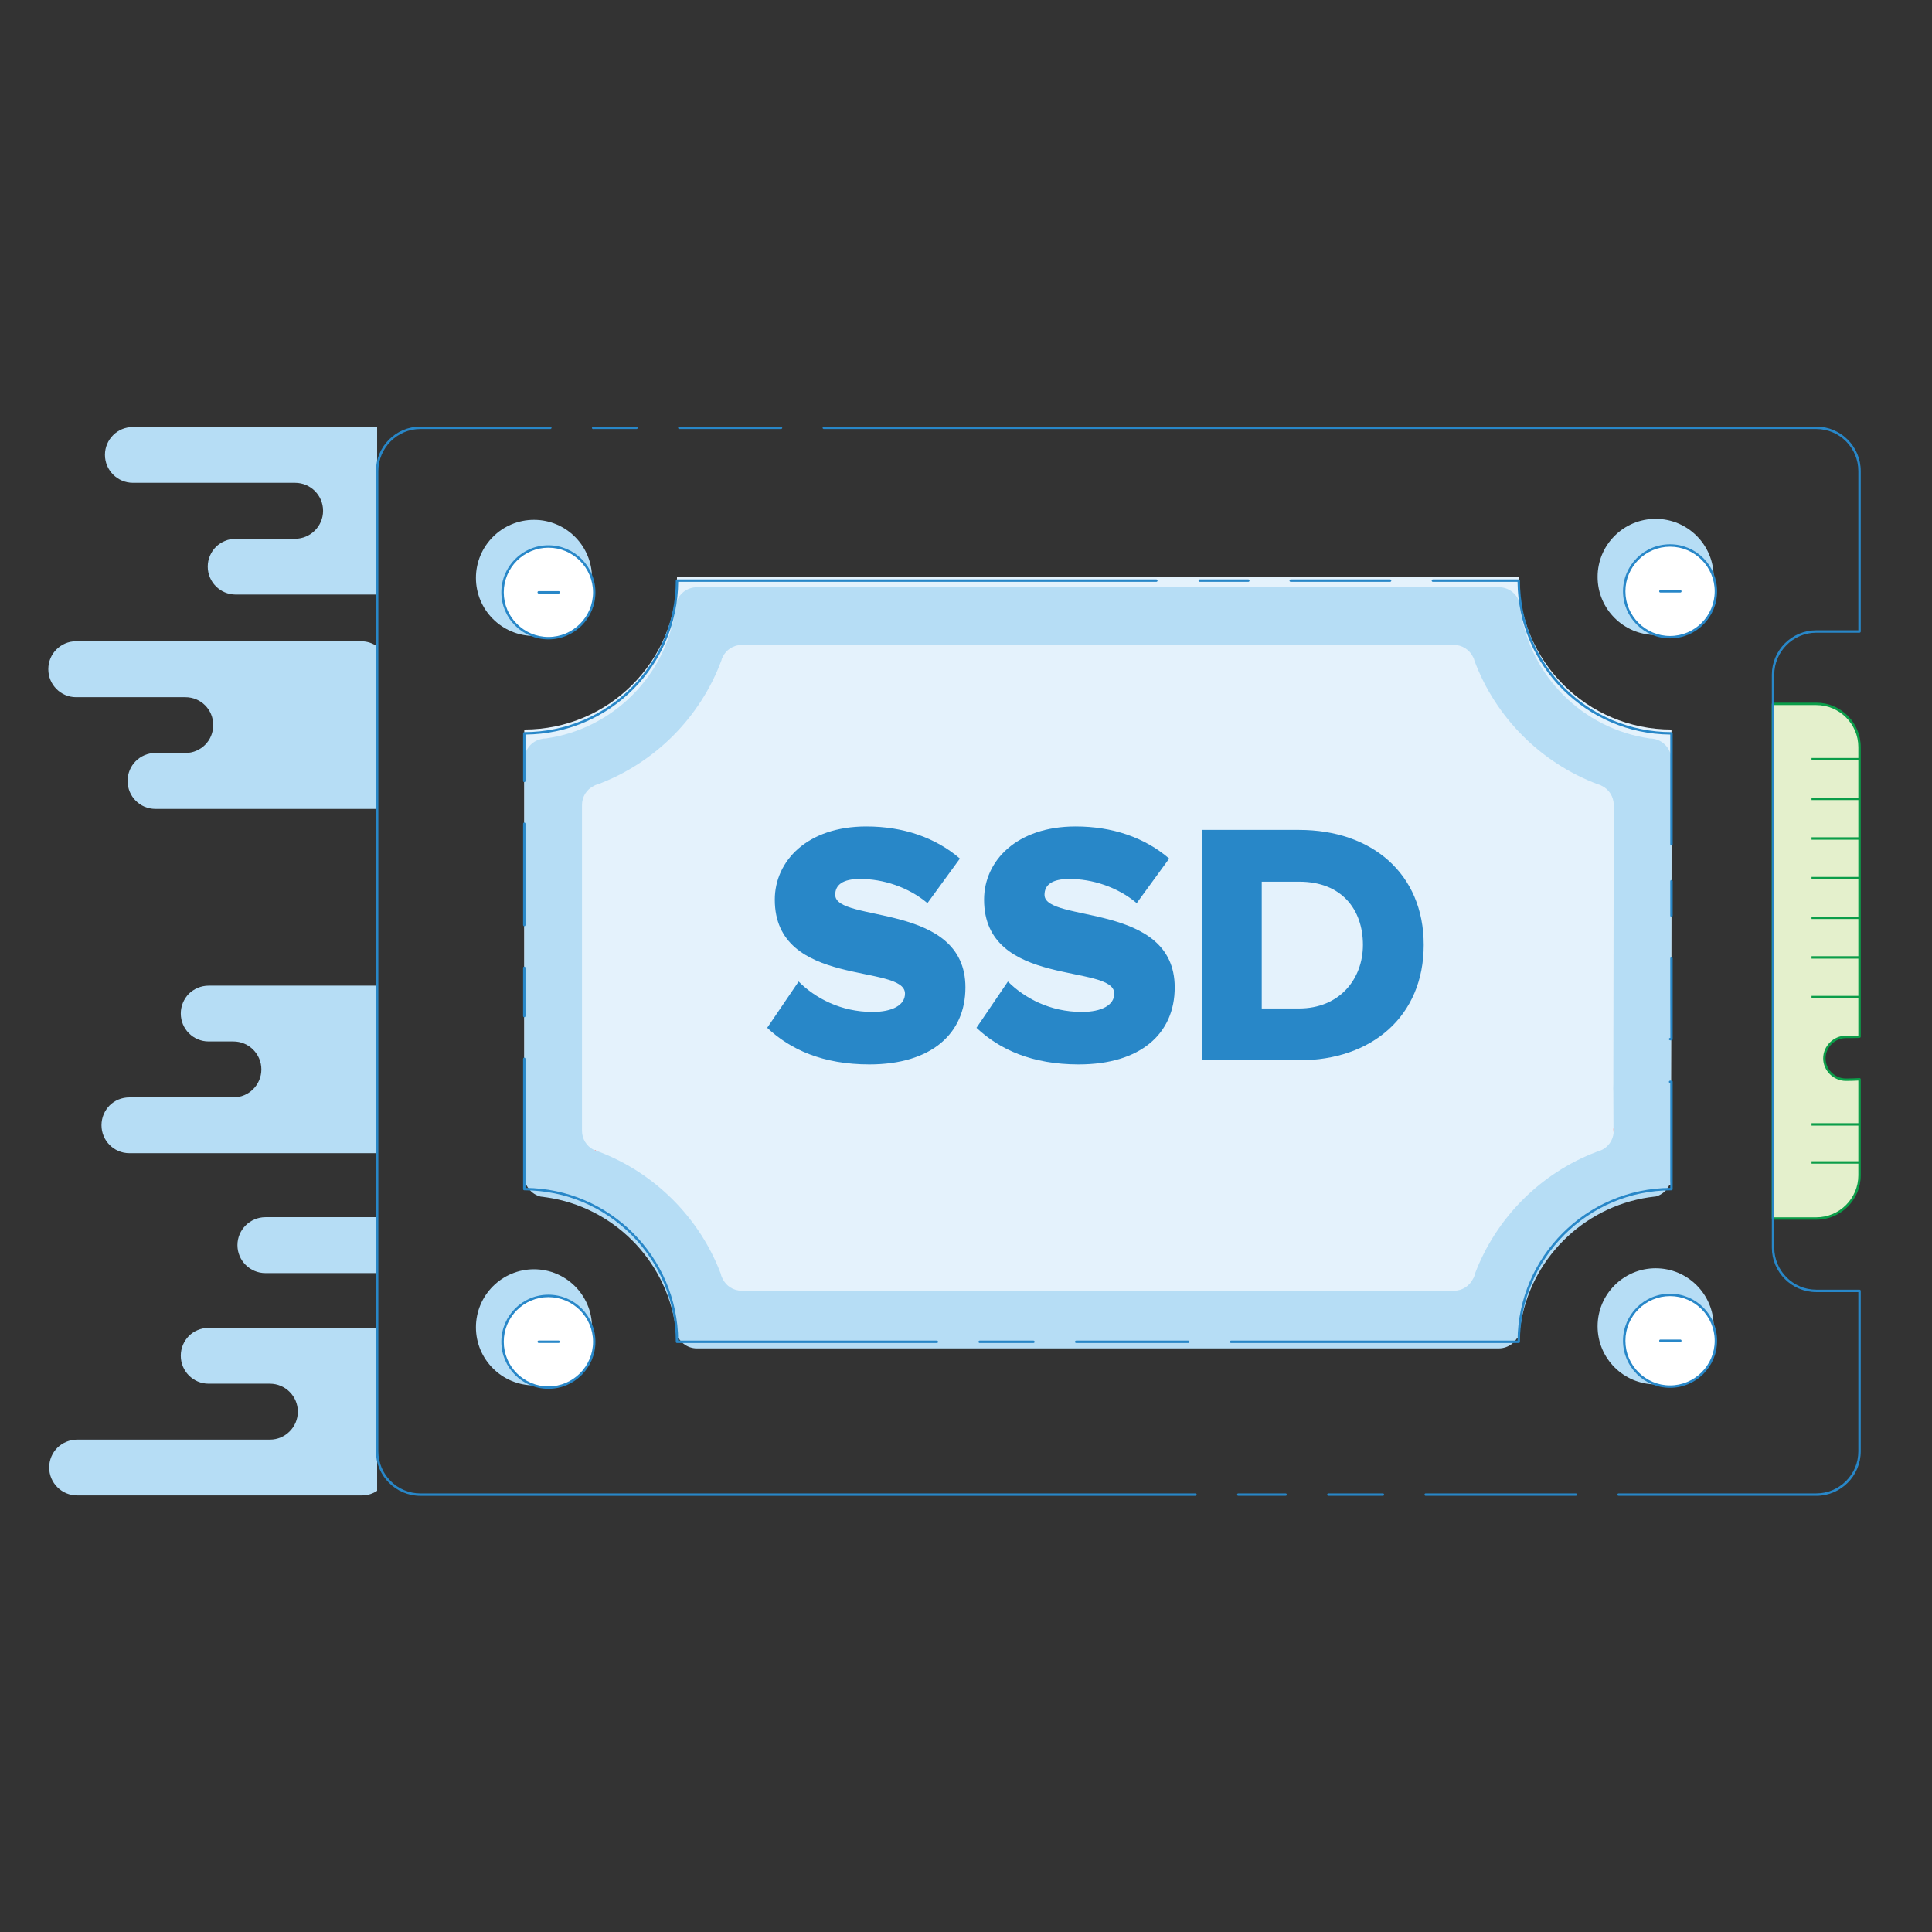 <svg xmlns="http://www.w3.org/2000/svg" id="Layer_1" width="800" height="800" x="0" y="0" enable-background="new 0 0 800 800" version="1.0" viewBox="0 0 800 800" xml:space="preserve"><rect x="0" y="0" width="800" height="800" fill="#333333" stroke="none"/><g><path fill="#B6DDF5" d="M55.045,176.826c-3.224,0-6.091,1.25-8.181,3.34c-2.09,2.09-3.405,4.955-3.405,8.179 c0,6.388,5.198,11.578,11.586,11.578h67.153c6.389,0,11.581,5.195,11.581,11.581c0,3.224-1.315,6.089-3.402,8.179 c-2.09,2.09-5.014,3.408-8.179,3.408H97.603c-3.165,0-6.089,1.31-8.179,3.337c-2.09,2.093-3.402,5.017-3.402,8.182 c0,6.386,5.192,11.578,11.581,11.578h58.561v-69.362H55.045z M149.478,265.531H31.519c-3.224,0-6.089,1.313-8.173,3.402 c-2.09,2.09-3.345,4.952-3.345,8.176c0,6.389,5.133,11.581,11.519,11.581h45.252c6.389,0,11.519,5.139,11.519,11.519 c0,3.167-1.25,6.089-3.34,8.179c-2.09,2.09-4.955,3.408-8.179,3.408H64.35c-3.219,0-6.089,1.31-8.173,3.399 c-2.09,2.09-3.346,5.009-3.346,8.179c0,6.389,5.133,11.579,11.519,11.579h91.813v-67.275 C154.312,266.306,151.984,265.531,149.478,265.531 M109.902,504.01c-3.165,0-6.089,1.313-8.182,3.402 c-2.09,2.09-3.399,4.952-3.399,8.176c0,6.389,5.192,11.581,11.581,11.581h46.262V504.01H109.902z M86.383,549.854 c-3.165,0-6.091,1.255-8.182,3.346c-2.028,2.084-3.343,4.949-3.343,8.173c0,6.394,5.136,11.584,11.524,11.584h25.371 c6.386,0,11.578,5.194,11.578,11.581c0,3.224-1.314,6.088-3.399,8.179c-2.092,2.09-4.955,3.401-8.179,3.401H31.94 c-3.162,0-6.089,1.311-8.179,3.344c-2.09,2.087-3.402,5.011-3.402,8.182c0,6.38,5.195,11.578,11.581,11.578h117.897 c2.39,0,4.537-0.719,6.327-1.912v-67.455H86.383z M156.164,408.138v69.367H53.549c-6.386,0-11.524-5.192-11.524-11.578 c0-3.224,1.318-6.092,3.348-8.182c2.09-2.09,5.015-3.343,8.176-3.343h43.1c3.165,0,6.091-1.313,8.182-3.402 c2.084-2.09,3.399-5.017,3.399-8.179c0-6.386-5.192-11.581-11.581-11.581H86.383c-6.389,0-11.524-5.192-11.524-11.578 c0-3.164,1.315-6.089,3.343-8.179c2.09-2.03,5.017-3.346,8.182-3.346H156.164z M156.164,246.188v-69.362 M156.164,527.169V504.01 M156.164,617.309v-67.455 M156.164,334.953v-67.275"/></g><g><path fill="#E4F2FC" d="M691.927,446.361l0.189-98.332v-45.943c-34.921,0-63.24-28.313-63.24-63.24h-35.548H478.814H280.336 c0,34.927-28.314,63.24-63.243,63.24v19.717v115.07v53.933c34.929,0,63.243,28.314,63.243,63.249h107.612h121.807h119.121 c0-34.935,28.319-63.249,63.24-63.249L691.927,446.361C691.733,446.375,692.122,446.361,691.927,446.361"/></g><g><path fill="#ED2224" d="M668.101,467.19l0.06,1.909c0.06-0.3,0.06-0.597,0.06-0.896C668.22,467.844,668.22,467.484,668.101,467.19 M245.885,476.085c0.718,0.475,1.431,0.713,2.265,0.896C247.378,476.682,246.657,476.382,245.885,476.085"/></g><g><path fill="#B6DDF5" d="M692.101,314.729c0-4.358-3.047-7.936-7.167-8.776c-0.594-0.116-1.19-0.178-1.787-0.178 c-27.639-3.937-49.486-25.729-53.606-53.307c-0.121-0.953-0.237-1.909-0.359-2.865v-0.062c-1.074-3.699-4.474-6.386-8.538-6.386 H288.625c-4.237,0-7.82,2.924-8.716,6.923c-0.059,0.656-0.116,1.377-0.237,2.033v0.119c-3.942,27.698-25.908,49.607-53.606,53.544 c-0.659,0-1.313,0.063-1.909,0.238c-4.058,0.842-7.044,4.42-7.044,8.716v172.098c0,4.18,2.865,7.703,6.748,8.659 c0.772,0.063,1.49,0.176,2.206,0.3h0.122c27.577,3.937,49.364,25.725,53.485,53.242c0.121,0.901,0.237,1.736,0.297,2.629 c0.958,3.878,4.477,6.687,8.595,6.687h332.022c4.178,0,7.758-2.925,8.717-6.924c0.06-0.655,0.116-1.377,0.237-2.033v-0.116 c3.942-27.579,25.725-49.367,53.247-53.484l2.865-0.362h0.06c3.586-1.01,6.267-4.357,6.326-8.237v-0.654l-0.121-35.877 l0.184-98.318V314.729z M668.223,333.354v0.122l-0.179,115.508c-0.062,1.013-0.062,2.03,0,3.043v0.358l0.057,14.803 c0.122,0.3,0.122,0.659,0.122,1.018c0,0.295,0,0.598-0.063,0.892c-0.297,3.108-2.206,5.735-4.833,7.045h-0.06 c-0.6,0.358-1.196,0.597-1.909,0.718c-0.062,0.057-0.181,0.122-0.3,0.122c-23.103,8.77-41.49,27.218-50.266,50.317 c0,0.062,0,0.062-0.054,0.121c-0.125,0.719-0.362,1.432-0.781,2.09c-1.434,2.928-4.414,4.955-7.936,4.955H307.189 c-3.523,0-6.504-1.969-7.936-4.898c-0.359-0.653-0.659-1.371-0.78-2.146c0,0-0.06-0.06-0.06-0.121 c-8.773-23.038-27.158-41.485-50.202-50.317h-0.062c-0.834-0.182-1.547-0.419-2.265-0.896c-0.063,0.057-0.122,0.057-0.178-0.06 c-2.808-1.432-4.717-4.418-4.717-7.82V333.354c0-3.524,1.968-6.504,4.896-7.941h0.059c0.538-0.354,1.072-0.538,1.609-0.654 c23.581-8.837,42.387-27.639,51.157-51.279c0.062-0.475,0.246-0.896,0.483-1.312c1.369-3.046,4.472-5.136,8.057-5.136h294.712 c3.521,0,6.624,2.09,8.058,5.136c0.237,0.416,0.418,0.837,0.48,1.312c8.771,23.64,27.577,42.441,51.157,51.279 c0.535,0.116,1.072,0.3,1.609,0.654h0.06c2.865,1.437,4.833,4.36,4.896,7.822V333.354z"/></g><g><path fill="#E4F0CC" d="M770,309.366v119.869c-0.237,0-0.476,0.063-0.713,0.063c-1.675,0.053-3.346,0.053-4.955,0.053 c-4.839,0-8.897,4.059-8.897,8.897c0,4.774,4.059,8.833,8.897,8.833c1.847,0,3.762-0.055,5.668-0.179v39.757 c0,9.91-8.001,17.905-17.91,17.905h-17.907V291.456h17.907C761.999,291.456,770,299.456,770,309.366"/></g><g><path fill="#0B9D49" d="M752.09,505.063h-17.907c-0.276,0-0.5-0.224-0.5-0.5V291.456c0-0.276,0.224-0.5,0.5-0.5h17.907 c10.151,0,18.41,8.259,18.41,18.41v119.869c0,0.276-0.224,0.5-0.5,0.5c-0.097,0-0.194,0.015-0.291,0.027 c-0.141,0.019-0.281,0.035-0.422,0.035c-1.667,0.053-3.339,0.053-4.955,0.053c-4.552,0-8.397,3.846-8.397,8.397 c0,4.517,3.846,8.333,8.397,8.333c1.928,0,3.824-0.06,5.636-0.178c0.138-0.012,0.273,0.04,0.374,0.134 c0.101,0.095,0.158,0.227,0.158,0.365v39.757C770.5,496.807,762.241,505.063,752.09,505.063z M734.683,504.063h17.407 c9.6,0,17.41-7.808,17.41-17.405v-39.225c-1.671,0.097-3.406,0.146-5.168,0.146c-5.094,0-9.397-4.274-9.397-9.333 c0-5.094,4.304-9.397,9.397-9.397c1.608,0,3.272,0,4.939-0.053c0.082,0,0.156-0.008,0.229-0.017V309.366 c0-9.6-7.811-17.41-17.41-17.41h-17.407V504.063z"/></g><g><rect width="19.879" height="1" x="750.121" y="313.866" fill="#0B9D49"/></g><g><rect width="19.879" height="1" x="750.121" y="330.283" fill="#0B9D49"/></g><g><rect width="19.879" height="1" x="750.121" y="346.7" fill="#0B9D49"/></g><g><rect width="19.879" height="1" x="750.121" y="363.117" fill="#0B9D49"/></g><g><rect width="19.879" height="1" x="750.121" y="379.534" fill="#0B9D49"/></g><g><rect width="19.879" height="1" x="750.121" y="395.946" fill="#0B9D49"/></g><g><rect width="19.879" height="1" x="750.121" y="412.363" fill="#0B9D49"/></g><g><rect width="19.879" height="1" x="750.121" y="465.092" fill="#0B9D49"/></g><g><rect width="19.879" height="1" x="750.121" y="480.839" fill="#0B9D49"/></g><g><rect width="1" height="213.111" x="733.685" y="291.456" fill="#0B9D49"/></g><g><path fill="#2887C8" d="M495.026,619.386H174.068c-10.148,0-18.405-8.26-18.405-18.413V195.052c0-10.151,8.256-18.41,18.405-18.41 h53.825c0.276,0,0.5,0.224,0.5,0.5c0,0.345-0.396,0.609-0.694,0.5h-53.631c-9.597,0-17.405,7.81-17.405,17.41v405.921 c0,9.602,7.808,17.413,17.405,17.413h320.958c0.276,0,0.5,0.224,0.5,0.5S495.303,619.386,495.026,619.386z"/></g><g><path fill="#2887C8" d="M245.612,177.677c-0.276,0-0.5-0.191-0.5-0.468s0.224-0.565,0.5-0.565h17.967c0.276,0,0.5,0.224,0.5,0.5 s-0.224,0.5-0.5,0.5h-17.799C245.727,177.665,245.67,177.677,245.612,177.677z"/></g><g><path fill="#2887C8" d="M323.403,177.644h-42.111c-0.276,0-0.5-0.224-0.5-0.5s0.224-0.5,0.5-0.5h42.111c0.276,0,0.5,0.224,0.5,0.5 S323.68,177.644,323.403,177.644z"/></g><g><path fill="#2887C8" d="M752.093,619.38h-81.867c-0.276,0-0.5-0.224-0.5-0.5s0.224-0.5,0.5-0.5h81.867 c9.597,0,17.404-7.811,17.404-17.41v-65.938h-17.404c-10.15,0-18.408-8.259-18.408-18.41V279.399 c0-10.15,8.258-18.407,18.408-18.407h17.404v-65.94c0-9.599-7.808-17.408-17.404-17.408H341.117c-0.276,0-0.5-0.224-0.5-0.5 c0-0.276,0.224-0.5,0.5-0.5h410.976c10.148,0,18.404,8.258,18.404,18.408v66.44c0,0.276-0.224,0.5-0.5,0.5h-17.904 c-9.599,0-17.408,7.809-17.408,17.407v237.223c0,9.6,7.81,17.41,17.408,17.41h17.904c0.276,0,0.5,0.224,0.5,0.5v66.438 C770.497,611.121,762.241,619.38,752.093,619.38z"/></g><g><line x1="590.345" x2="652.505" y1="618.88" y2="618.88" fill="#E4F2FC"/></g><g><path fill="#2887C8" d="M652.505,619.38h-62.16c-0.276,0-0.5-0.224-0.5-0.5s0.224-0.5,0.5-0.5h62.16c0.276,0,0.5,0.224,0.5,0.5 S652.781,619.38,652.505,619.38z"/></g><g><line x1="550.05" x2="572.629" y1="618.88" y2="618.88" fill="#E4F2FC"/></g><g><path fill="#2887C8" d="M572.629,619.38H550.05c-0.276,0-0.5-0.224-0.5-0.5s0.224-0.5,0.5-0.5h22.579c0.276,0,0.5,0.224,0.5,0.5 S572.905,619.38,572.629,619.38z"/></g><g><line x1="512.741" x2="532.334" y1="618.88" y2="618.88" fill="#E4F2FC"/></g><g><path fill="#2887C8" d="M532.334,619.38h-19.593c-0.276,0-0.5-0.224-0.5-0.5s0.224-0.5,0.5-0.5h19.593c0.276,0,0.5,0.224,0.5,0.5 S532.61,619.38,532.334,619.38z"/></g><g><path fill="#2887C8" d="M692.119,350.104c-0.276,0-0.5-0.224-0.5-0.5v-45.445c-34.75-0.269-62.97-28.489-63.239-63.238h-35.055 c-0.276,0-0.5-0.224-0.5-0.5s0.224-0.5,0.5-0.5h35.553c0.276,0,0.5,0.224,0.5,0.5c0,34.595,28.146,62.74,62.741,62.74 c0.276,0,0.5,0.224,0.5,0.5v45.943C692.619,349.88,692.396,350.104,692.119,350.104z"/></g><g><line x1="692.119" x2="692.119" y1="379.149" y2="364.889" fill="#FFF"/></g><g><path fill="#2887C8" d="M692.119,379.649c-0.276,0-0.5-0.224-0.5-0.5v-14.26c0-0.276,0.224-0.5,0.5-0.5s0.5,0.224,0.5,0.5v14.26 C692.619,379.425,692.396,379.649,692.119,379.649z"/></g><g><path fill="#FFF" d="M691.547,430.258c0.194,0,0.38,0.046,0.569,0.062V396.87"/></g><g><path fill="#2887C8" d="M692.116,430.819c-0.014,0-0.027-0.001-0.041-0.002c-0.086-0.007-0.17-0.019-0.255-0.031 c-0.091-0.014-0.181-0.028-0.273-0.028c-0.276,0-0.5-0.224-0.5-0.5c0-0.3,0.271-0.5,0.569-0.499V396.87c0-0.276,0.224-0.5,0.5-0.5 s0.5,0.224,0.5,0.5v33.449c0,0.14-0.059,0.273-0.161,0.368C692.362,430.772,692.241,430.819,692.116,430.819z"/></g><g><path fill="#2887C8" d="M628.878,556.121h-119.12c-0.276,0-0.5-0.224-0.5-0.5s0.224-0.5,0.5-0.5H628.38 c0.27-34.748,28.488-62.967,63.236-63.236v-43.409c-0.295,0.002-0.566-0.2-0.566-0.499c0-0.276,0.224-0.5,0.5-0.5 c0.084,0,0.165-0.014,0.247-0.026c0.096-0.014,0.191-0.027,0.289-0.033c0.143-0.011,0.273,0.041,0.373,0.135 c0.101,0.095,0.157,0.227,0.157,0.364v44.467c0,0.276-0.224,0.5-0.5,0.5c-34.594,0-62.738,28.145-62.738,62.738 C629.378,555.897,629.154,556.121,628.878,556.121z"/></g><g><line x1="445.621" x2="492.04" y1="555.621" y2="555.621" fill="#FFF"/></g><g><path fill="#2887C8" d="M492.04,556.121h-46.419c-0.276,0-0.5-0.224-0.5-0.5s0.224-0.5,0.5-0.5h46.419c0.276,0,0.5,0.224,0.5,0.5 S492.316,556.121,492.04,556.121z"/></g><g><line x1="405.664" x2="427.933" y1="555.621" y2="555.621" fill="#FFF"/></g><g><path fill="#2887C8" d="M427.933,556.121h-22.269c-0.276,0-0.5-0.224-0.5-0.5s0.224-0.5,0.5-0.5h22.269c0.276,0,0.5,0.224,0.5,0.5 S428.209,556.121,427.933,556.121z"/></g><g><path fill="#2887C8" d="M387.945,556.123H280.333c-0.276,0-0.5-0.224-0.5-0.5c0-34.595-28.145-62.74-62.74-62.74 c-0.276,0-0.5-0.224-0.5-0.5v-53.938c0-0.276,0.224-0.5,0.5-0.5s0.5,0.224,0.5,0.5v53.44c34.75,0.27,62.969,28.488,63.238,63.238 h107.114c0.276,0,0.5,0.224,0.5,0.5S388.222,556.123,387.945,556.123z"/></g><g><line x1="217.093" x2="217.093" y1="400.75" y2="420.718" fill="#FFF"/></g><g><path fill="#2887C8" d="M217.093,421.218c-0.276,0-0.5-0.224-0.5-0.5V400.75c0-0.276,0.224-0.5,0.5-0.5s0.5,0.224,0.5,0.5v19.968 C217.593,420.994,217.369,421.218,217.093,421.218z"/></g><g><line x1="217.093" x2="217.093" y1="341.093" y2="383.032" fill="#FFF"/></g><g><path fill="#2887C8" d="M217.093,383.532c-0.276,0-0.5-0.224-0.5-0.5v-41.939c0-0.276,0.224-0.5,0.5-0.5s0.5,0.224,0.5,0.5v41.939 C217.593,383.308,217.369,383.532,217.093,383.532z"/></g><g><path fill="#2887C8" d="M217.093,323.874c-0.276,0-0.5-0.224-0.5-0.5v-19.716c0-0.276,0.224-0.5,0.5-0.5 c34.595,0,62.74-28.144,62.74-62.738c0-0.276,0.224-0.5,0.5-0.5h198.481c0.276,0,0.5,0.224,0.5,0.5s-0.224,0.5-0.5,0.5H280.831 c-0.269,34.748-28.489,62.967-63.238,63.236v19.218C217.593,323.65,217.369,323.874,217.093,323.874z"/></g><g><line x1="516.892" x2="496.778" y1="240.42" y2="240.42" fill="#FFF"/></g><g><path fill="#2887C8" d="M516.892,240.92h-20.113c-0.276,0-0.5-0.224-0.5-0.5s0.224-0.5,0.5-0.5h20.113c0.276,0,0.5,0.224,0.5,0.5 S517.168,240.92,516.892,240.92z"/></g><g><line x1="575.612" x2="534.451" y1="240.42" y2="240.42" fill="#FFF"/></g><g><path fill="#2887C8" d="M575.612,240.92h-41.161c-0.276,0-0.5-0.224-0.5-0.5s0.224-0.5,0.5-0.5h41.161c0.276,0,0.5,0.224,0.5,0.5 S575.889,240.92,575.612,240.92z"/></g><g><path fill="#2887C8" d="M317.68,425.589l13.014-19.163c6.864,6.864,17.447,12.585,30.603,12.585c8.294,0,13.443-2.86,13.443-7.579 c0-12.585-53.913-2.146-53.913-38.898c0-16.017,13.442-30.317,37.896-30.317c15.301,0,28.601,4.576,38.754,13.299l-13.443,18.448 c-8.008-6.721-18.447-10.01-27.886-10.01c-7.15,0-10.296,2.431-10.296,6.578c0,11.727,53.913,2.86,53.913,38.326 c0,19.162-14.158,31.89-39.755,31.89C340.704,440.747,327.261,434.598,317.68,425.589z"/><path fill="#2887C8" d="M404.34,425.589l13.014-19.163c6.863,6.864,17.446,12.585,30.603,12.585c8.294,0,13.442-2.86,13.442-7.579 c0-12.585-53.912-2.146-53.912-38.898c0-16.017,13.441-30.317,37.896-30.317c15.301,0,28.601,4.576,38.754,13.299l-13.442,18.448 c-8.009-6.721-18.448-10.01-27.886-10.01c-7.15,0-10.297,2.431-10.297,6.578c0,11.727,53.913,2.86,53.913,38.326 c0,19.162-14.157,31.89-39.756,31.89C427.363,440.747,413.921,434.598,404.34,425.589z"/><path fill="#2887C8" d="M497.863,439.031v-95.385h40.042c30.031,0,51.625,18.019,51.625,47.621 c0,29.602-21.594,47.764-51.482,47.764H497.863z M564.361,391.268c0-14.729-8.866-26.17-26.313-26.17H522.46v52.482h15.445 C554.637,417.58,564.361,405.425,564.361,391.268z"/></g><g><path fill="#B6DDF5" d="M245.14,239.297c0,13.271-10.755,24.031-24.032,24.031c-13.271,0-24.034-10.76-24.034-24.031 c0-13.274,10.763-24.04,24.034-24.04C234.385,215.257,245.14,226.022,245.14,239.297 M216.026,239.297H226.5"/></g><g><path fill="#FFF" d="M246.065,245.27c0,10.484-8.5,18.982-18.982,18.982c-10.488,0-18.985-8.498-18.985-18.982 c0-10.488,8.497-18.985,18.985-18.985C237.565,226.285,246.065,234.782,246.065,245.27 M223.068,245.27h8.271"/></g><g><path fill="#2887C8" d="M227.083,264.751c-10.744,0-19.485-8.74-19.485-19.482c0-10.744,8.741-19.485,19.485-19.485 c10.742,0,19.482,8.741,19.482,19.485C246.565,256.012,237.826,264.751,227.083,264.751z M227.083,226.785 c-10.192,0-18.485,8.292-18.485,18.485c0,10.191,8.292,18.482,18.485,18.482c10.191,0,18.482-8.291,18.482-18.482 C245.565,235.077,237.274,226.785,227.083,226.785z M231.339,245.77h-8.271c-0.276,0-0.5-0.224-0.5-0.5s0.224-0.5,0.5-0.5h8.271 c0.276,0,0.5,0.224,0.5,0.5S231.615,245.77,231.339,245.77z"/></g><g><path fill="#B6DDF5" d="M709.595,238.881c0,13.271-10.761,24.037-24.031,24.037c-13.277,0-24.035-10.765-24.035-24.037 c0-13.274,10.758-24.034,24.035-24.034C698.834,214.847,709.595,225.606,709.595,238.881 M680.481,238.881h10.474"/></g><g><path fill="#FFF" d="M710.521,244.854c0,10.485-8.5,18.982-18.984,18.982c-10.485,0-18.985-8.498-18.985-18.982 c0-10.487,8.5-18.985,18.985-18.985C702.021,225.869,710.521,234.366,710.521,244.854 M687.521,244.854h8.273"/></g><g><path fill="#2887C8" d="M691.536,264.336c-10.744,0-19.485-8.74-19.485-19.482c0-10.744,8.741-19.485,19.485-19.485 s19.484,8.741,19.484,19.485C711.021,255.596,702.28,264.336,691.536,264.336z M691.536,226.369 c-10.192,0-18.485,8.292-18.485,18.485c0,10.191,8.293,18.482,18.485,18.482s18.484-8.291,18.484-18.482 C710.021,234.661,701.729,226.369,691.536,226.369z M695.794,245.354h-8.273c-0.276,0-0.5-0.224-0.5-0.5s0.224-0.5,0.5-0.5h8.273 c0.276,0,0.5,0.224,0.5,0.5S696.07,245.354,695.794,245.354z"/></g><g><path fill="#B6DDF5" d="M245.14,549.621c0,13.273-10.755,24.034-24.032,24.034c-13.271,0-24.034-10.761-24.034-24.034 c0-13.274,10.763-24.037,24.034-24.037C234.385,525.584,245.14,536.347,245.14,549.621 M216.026,549.621H226.5"/></g><g><path fill="#FFF" d="M246.065,555.594c0,10.487-8.5,18.987-18.982,18.987c-10.488,0-18.985-8.5-18.985-18.987 c0-10.482,8.497-18.982,18.985-18.982C237.565,536.611,246.065,545.111,246.065,555.594 M223.068,555.594h8.271"/></g><g><path fill="#2887C8" d="M227.083,575.081c-10.744,0-19.485-8.742-19.485-19.487c0-10.742,8.741-19.482,19.485-19.482 c10.742,0,19.482,8.74,19.482,19.482C246.565,566.339,237.826,575.081,227.083,575.081z M227.083,537.111 c-10.192,0-18.485,8.291-18.485,18.482c0,10.194,8.292,18.487,18.485,18.487c10.191,0,18.482-8.293,18.482-18.487 C245.565,545.402,237.274,537.111,227.083,537.111z M231.339,556.094h-8.271c-0.276,0-0.5-0.224-0.5-0.5s0.224-0.5,0.5-0.5h8.271 c0.276,0,0.5,0.224,0.5,0.5S231.615,556.094,231.339,556.094z"/></g><g><path fill="#B6DDF5" d="M709.595,549.205c0,13.273-10.761,24.034-24.031,24.034c-13.277,0-24.035-10.761-24.035-24.034 c0-13.269,10.758-24.037,24.035-24.037C698.834,525.168,709.595,535.937,709.595,549.205 M680.481,549.205h10.474"/></g><g><path fill="#FFF" d="M710.521,555.178c0,10.487-8.5,18.987-18.984,18.987c-10.485,0-18.985-8.5-18.985-18.987 c0-10.482,8.5-18.982,18.985-18.982C702.021,536.195,710.521,544.695,710.521,555.178 M687.521,555.178h8.273"/></g><g><path fill="#2887C8" d="M691.536,574.665c-10.744,0-19.485-8.742-19.485-19.487c0-10.742,8.741-19.482,19.485-19.482 s19.484,8.74,19.484,19.482C711.021,565.923,702.28,574.665,691.536,574.665z M691.536,536.695 c-10.192,0-18.485,8.291-18.485,18.482c0,10.194,8.293,18.487,18.485,18.487s18.484-8.293,18.484-18.487 C710.021,544.986,701.729,536.695,691.536,536.695z M695.794,555.678h-8.273c-0.276,0-0.5-0.224-0.5-0.5s0.224-0.5,0.5-0.5h8.273 c0.276,0,0.5,0.224,0.5,0.5S696.07,555.678,695.794,555.678z"/></g></svg>